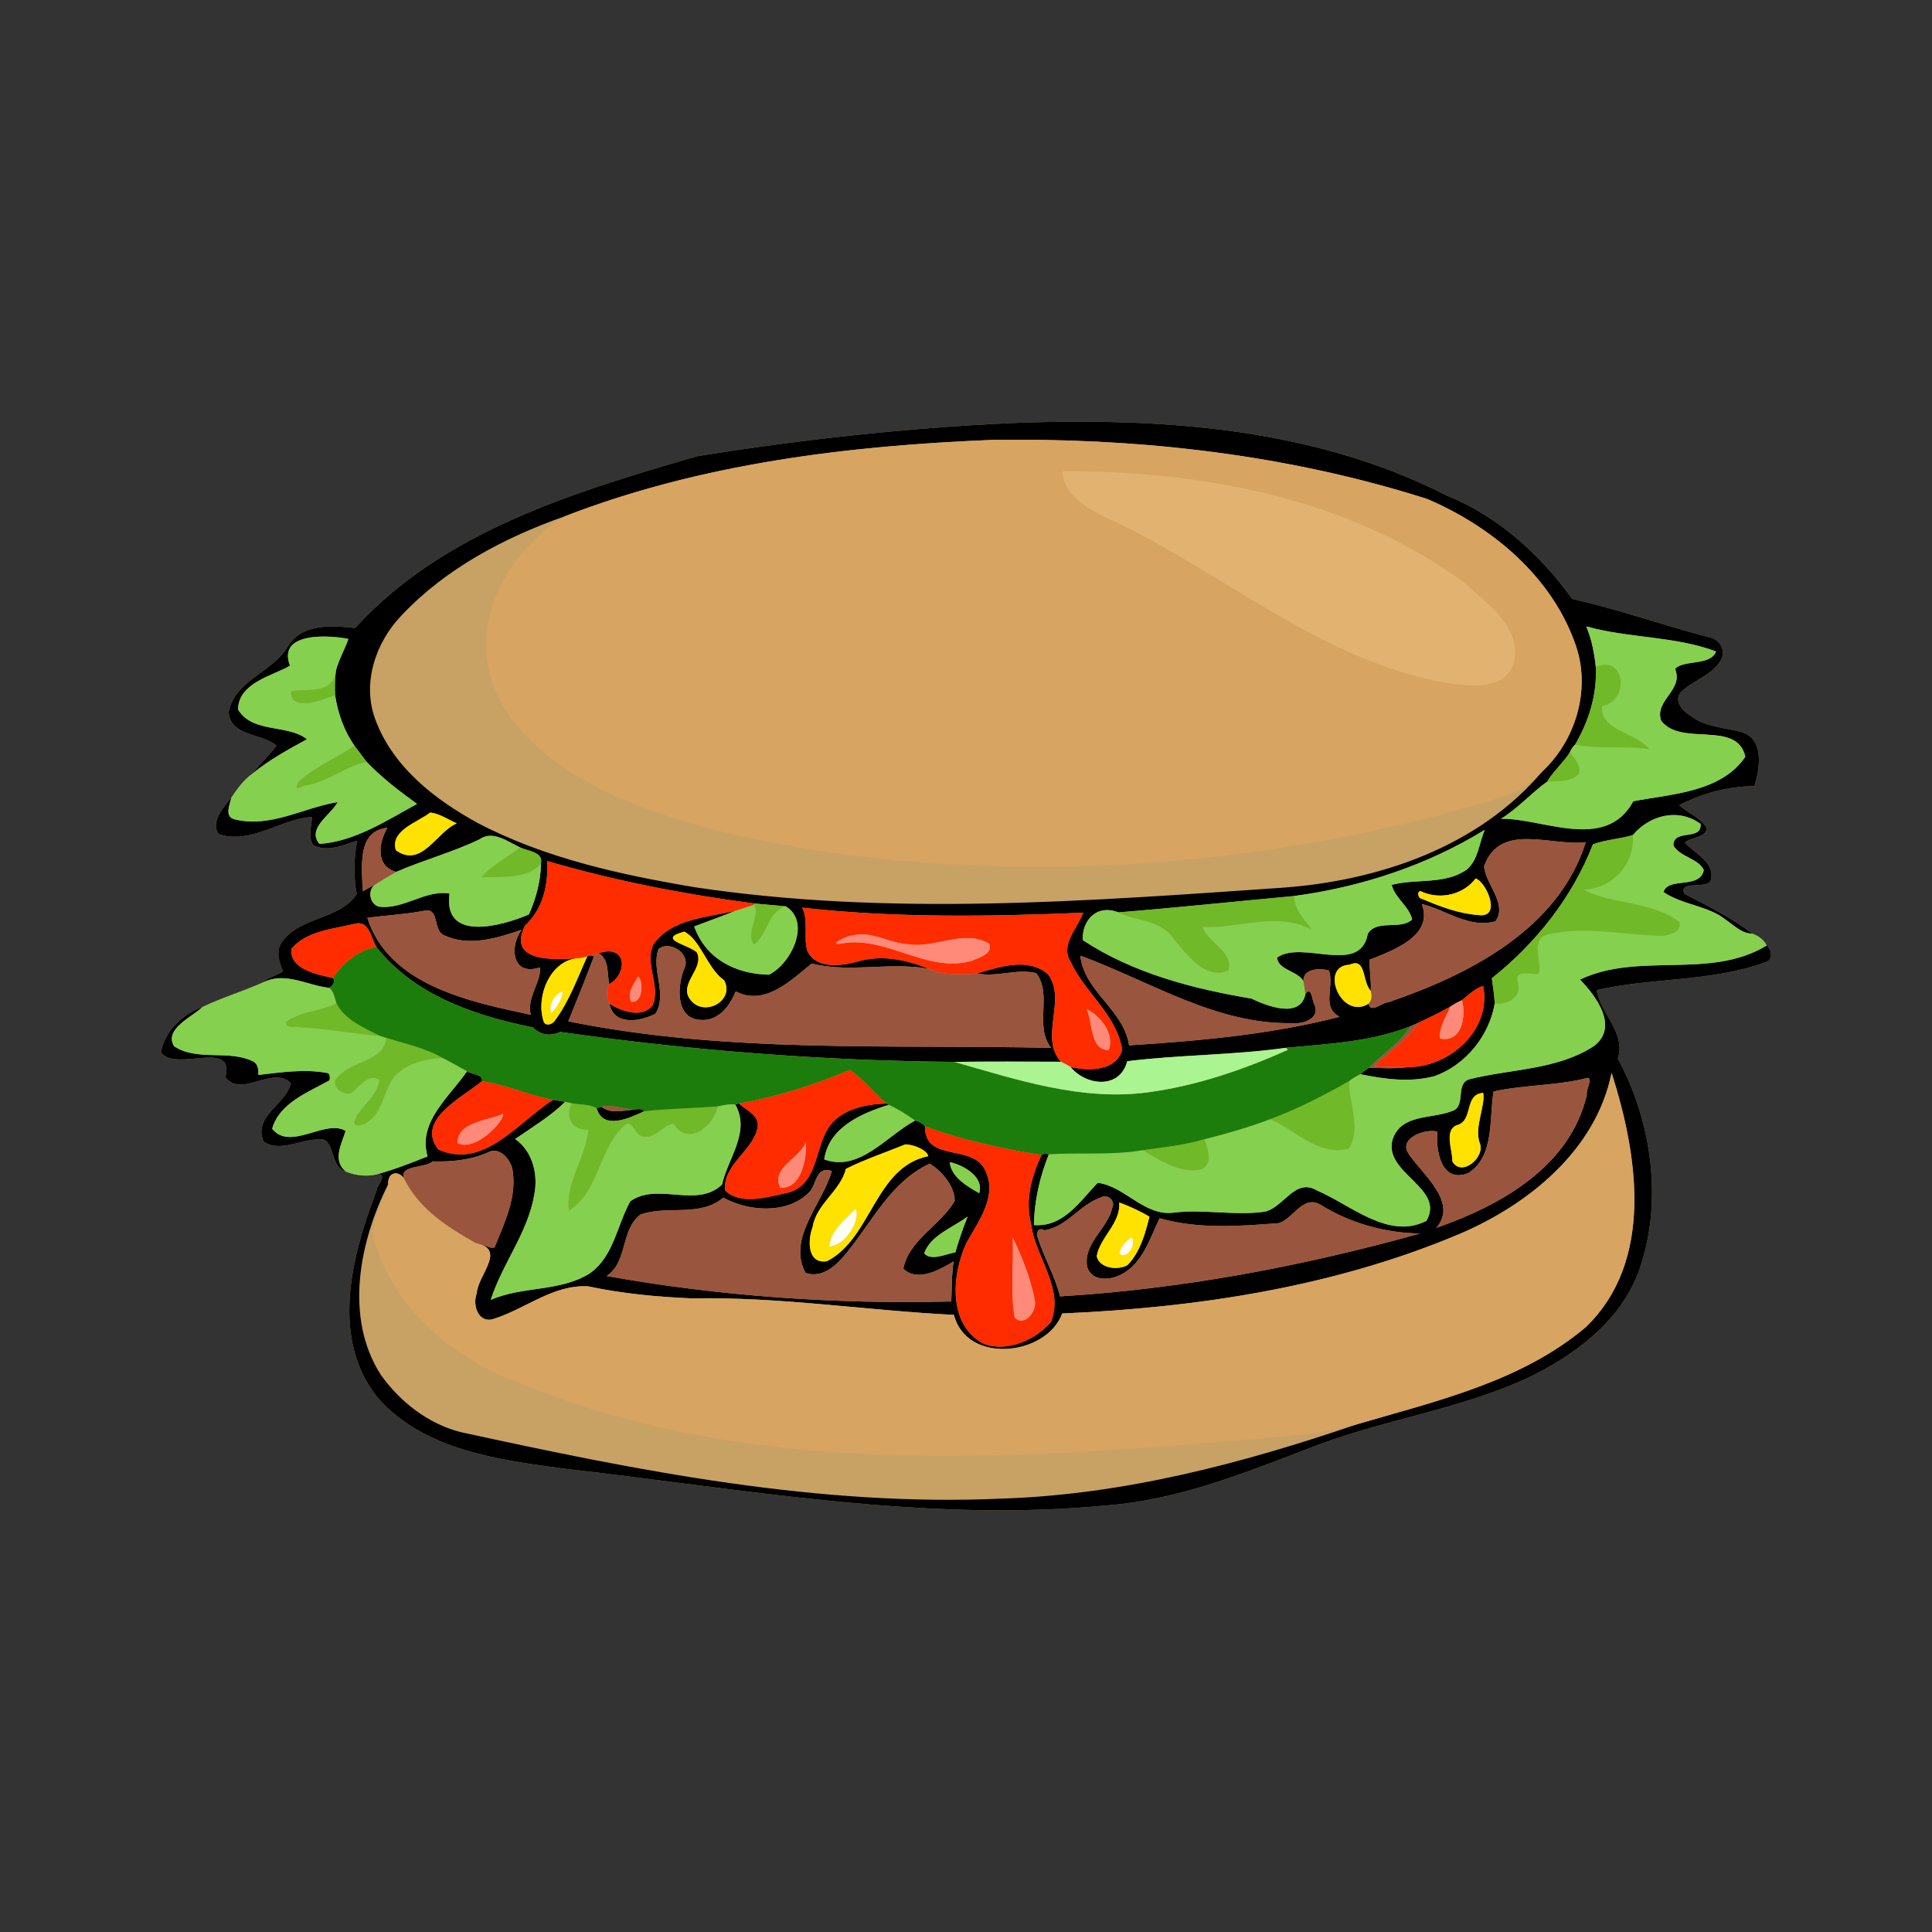 <svg:svg xmlns:svg="http://www.w3.org/2000/svg" height="1199.455" version="1.1" viewBox="-98.737 -260.113 1199.455 1199.455" width="1199.455">
<svg:rect x="-98.737" y="-260.113" width="1199.455" height="1199.455" fill="#333333" stroke="none"/>
<svg:g>
<svg:path d="m572.58 1.666c-14.422-0.019-28.802 0.303-43.07 0.864-65.43 3.02-130.73 10.2-195.37 20.58-75.91 22.05-157.8 46.631-212.41 106.68-14.42-1.61-33-2.91-41.68 11.28-9.35 16.34-33.19 20.96-36.8 41.02 0.86 15.13 21.85 13.23 29.65 20.75-4.42 6.07-10.301 11.15-14.791 17.28-5.44 3.79-9.469 9.479-13.159 14.889-4.54 5.46-13.579 15.631-7.709 22.811 20.21 6.42 38.039-9.511 57.689-10.741-0.15 5.71-2.57 12.151 0.68 17.311 8.72 4.99 18.581 0.029 27.361-2.491-1.98 10.91-2.31 22.09-0.25 33.03-10.39 16.14-35.581 13.78-46.711 30.18-3.6 5.5-1.43 12.301 1.02 17.831-4.12 2.62-9.47 3.81-12.98 7.13-12.18 5.35-25.09 9.28-37.08 15.02-12.32 4.31-23.81 15.299-25.75 28.289 9.51 12.32 45.759-8.57 39.989 15.2 9.44 13.36 29.77-7.509 40.62 3.841-2.77 13.05-23.71 20.329-16.9 36.259 9.46 6.56 22.131-0.83 32.511-1.32 12.87-3.05 7.67 17.2 18.5 19.87 6.19 2.49 13.51 3.391 20.03 1.511 6.21 0.64-0.951 7.049-0.911 10.369-15.49 40.29-29.09 91.801 0.95 128.88 29.04 32.6 75.36 38.31 116.2 43.8 111.92 12.65 224.17 33.809 337.19 22.619 42.71-3.36 82.85-19.389 122.5-34.519 45-18.26 94.109-24.21 138.26-44.72 28.51-13.81 56.33-34.4 68.12-64.88 15.8-42.98 8.85-93.59-12.63-133.17 5.37-15.93-11.24-28.511-13.08-42.511 34.2-7.94 71.749-5.009 105.44-17.559 4.28-1.94 3-7.61 0.05-10.15-1.66-3.56-5.389-6.191-9.009-7.391-12.81-9.99-27.739-17.179-41.959-24.689-4.09-8.38 12.91-3.061 16.1-7.811 3.91-11.27-10.221-17.469-15.891-24.019 3.38-3.35 12.899-2.741 13.609-8.861-3.68-6.51-11.68-9.48-17.13-14.32 14.31-7.51 30.5-11.689 46.7-11.919 3.35-10.57 6.021-27.831-6.509-33.041-11.06-3.52-23.68-3.069-33.18-10.609-4.61-2.51-10.51-9.22-6.1-14.47 7.7-7.8 20.159-10.53 25.409-20.83 2.63-6.01-1.64-12.391-7.72-13.381-28.49-7.43-56.31-17.45-85.05-23.8-19.67-27.561-46.16-51.461-77.89-64.201-69.85-35.775-148.98-45.793-226.86-45.893zm367.84 244.23c0.075 0 0.15 0.006 0.225 0.006-0.075-0.001-0.15-0.005-0.225-0.005-0.541-0.002-1.082 0.016-1.622 0.045 0.54-0.029 1.081-0.048 1.622-0.047zm-825.74 93.023c-0.503 0.498-0.996 1.006-1.478 1.525 0.482-0.519 0.974-1.027 1.477-1.525zm32.095 129.41c0.008-0 0.014 0.002 0.02 0.002-0.043 0.001-0.085 0.004-0.128 0.006 0.036-0.002 0.072-0.007 0.108-0.008z" fill="#c8a264" />
<svg:path d="m572.58 1.666c-14.422-0.019-28.802 0.303-43.07 0.864-65.43 3.02-130.73 10.2-195.37 20.58-75.91 22.05-157.8 46.631-212.41 106.68-14.42-1.61-33-2.91-41.68 11.28-9.35 16.34-33.19 20.96-36.8 41.02 0.86 15.13 21.85 13.23 29.65 20.75-4.42 6.07-10.301 11.15-14.791 17.28 10.26-8.52 22.381-15.051 33.711-21.261-11.45-9.44-33.94-3.559-42.75-18.469 0.14-16.65 21.539-20.92 32.239-27.22-8.29-21.59 25.9-18.851 36.25-16.561-2.32 6.51-5.849 12.611-7.669 19.331-0.77 5.18-0.841 10.399-0.581 15.619 1.74 11.15 5.49 21.961 12 31.261 2.54 3.32 5.001 6.69 7.531 10.03 9.48 9.87 20.29 18.17 31.33 26.12-18.97 10.38-38.54 23.299-60.57 24.859-8.11-9.74 7.26-18.03 11.27-25.98-21.25 3.45-42.011 16.32-64.041 10.67-6.42-1.61-2.91-9.031-1.88-13.511-4.54 5.46-13.579 15.631-7.709 22.811 20.21 6.42 38.039-9.511 57.689-10.741-0.15 5.71-2.57 12.151 0.68 17.311 8.72 4.99 18.581 0.029 27.361-2.491-1.98 10.91-2.31 22.09-0.25 33.03-10.39 16.14-35.581 13.78-46.711 30.18-3.6 5.5-1.43 12.301 1.02 17.831-4.12 2.62-9.47 3.81-12.98 7.13 14.19-7.37 27.32 1.57 41.68 3.12 2.15-1.22 3.94-3.791 2.2-6.111-9.29-2.12-27.189-5.36-25.709-18.18 9.45-11.11 25.84-12.27 39.25-15.45 8.83-2.59 10.099 8.57 13.409 14.27 23.45 30.05 61.2 42.72 97.18 50.02 4.99 4.87 10.851 5.649 17.041 2.809 80.98 11.53 162.82 17.891 244.64 18.591 22.03-0.27 44.079-0.18 66.119-0.07-13.54-15.62 3.76-38.04-7.78-54.15-12.36-11-30.229-4.791-44.289-0.661 12.25 2.48 24.789-3.189 36.789-0.209 10.28 13.37-1.499 32.96 9.311 46.4-99.98-2.24-201.16 3.54-299.81-16.48 5.31-12.98 10.57-26.081 15.52-39.191 0.91-1.92-0.86-1.67-2.2-1.63-0.38 0.11-1.15 0.331-1.53 0.441-6.16 13.61-11.21 27.989-20.22 40.039-1.77 2.63-6.399 3.631-7.109-0.359-4.503-14.737 4.088-36.538 20.833-38.467-14.454 1.073-43.423 2.421-32.173-20.203 11.34-10.63 14.379-25.13 13.859-40.13 41.57 12.21 85.06 20.619 128.32 26.309 6.53 0.69 13.08 1.08 19.62 1.75 16.09 9.75 3.479 35.72-10.341 42.48-20.46-0.37-39.27-9.67-46.4-29.95 8.66-3.24 17.341-6.419 25.911-9.859-17.63 4.41-39.64 4.68-51.2 20.9-5.95 12.14 4.819 25.8-0.591 38.05-6.75 8.15-19.269 3.55-26.739-1.1 2.71 13.97 19.319 11.061 28.589 6.141 7.62-12.42-2.799-27.011 1.791-39.941 6.44-6.03 20.51 2.52 16.13 11.83-4.34 10.31-5.79 30.38 9.08 31.95 11.66 1.29 18.84-7.979 22.78-17.659 17.91 9.39 34.16-6.7 47.22-17.3 23.78 6.1 48.56-1.25 72.7 3.32-14.18-5.86-29.889-8.97-44.959-4.37-10.13 2.66-25.28 4.53-30.53-6.95-2.48-8.74 0.999-18.24-3.131-26.68 57.85 6.48 116.36 5.559 174.42 3.139-3.34 9.46-14.54 19.991-7.77 30.491 8.86 19.32 28.59 32.799 31.97 54.609-3.68 13.37-21.14 13.35-32.03 10.67 9.65 11.78 30.63 14.021 35.18-3.559 32.13-4.04 65.96-3.741 98.57-8.341 26.06-2.43 52.78-3.65 77.4-13.42 1.61-0.71 3.239-1.4 4.859-2.12 6.68-3.2 13.411-6.339 19.831-10.059 2.26-1.51 4.66-2.801 7.13-3.941 4.16-3.2 8.069-7.34 13.189-8.85 5.36 27.24-20.68 50.481-46.85 50.431-7.98 1.04-16.069 0.539-24.069 0.309-1.88 1.22-3.65 2.6-5.35 4.05 15.08 3.09 31 5.24 46.1 1.2 19.34-6.95 33.92-24.98 37.38-45.17-0.37-5.25-1.07-10.429-1.83-15.609 27.46-21.82 50.039-50.35 62.769-83.18 7.6-2.8 16.691-3.271 24.811-5.731 10.47-12.39 28.19-16.95 41.97-6.93 1.17 10.84-17.111 2.781-16.811 13.441 3.99 7.05 15.571 8.1 18.841 15.17-2.22 12.19-22.28 4.139-24.98 13.719 11.86 8.13 27.539 8.261 38.889 17.381 4.97 3.39 9.69 8.379 16.12 8.419-12.81-9.99-27.739-17.179-41.959-24.689-4.09-8.38 12.91-3.061 16.1-7.811 3.91-11.27-10.221-17.469-15.891-24.019 3.38-3.35 12.899-2.741 13.609-8.861-3.68-6.51-11.68-9.48-17.13-14.32 14.31-7.51 30.5-11.689 46.7-11.919 3.35-10.57 6.021-27.831-6.509-33.041-11.06-3.52-23.68-3.069-33.18-10.609-4.61-2.51-10.51-9.22-6.1-14.47 7.7-7.8 20.159-10.53 25.409-20.83 2.63-6.01-1.64-12.391-7.72-13.381-28.49-7.43-56.31-17.45-85.05-23.8-19.67-27.561-46.16-51.461-77.89-64.201-69.85-35.775-148.98-45.793-226.86-45.893zm-313.21 333.13c0.605-0.045 1.227-0.091 1.777-0.133-0.603 0.018-1.193 0.066-1.777 0.133zm274.88-321.92c85.513 0.122 171.46 10.808 253.07 36.795 40.5 17.28 78.089 48.76 92.459 91.55 9.09 27.17-0.38 58.38-20.98 77.58-39.76 47.05-101.88 67.991-161.77 72.241-121.26 8.34-243.87 17.83-364.69-0.37-46.06-7.75-92.581-17.95-134.28-39.72-26.7-14.56-52.859-34.84-63.739-64.28-8.49-22.64 0.12-48.13 16.43-64.92 27.44-29.11 64.149-48.34 101.51-61.47 84.11-32.55 175.24-43.689 264.9-47.289 5.696-0.084 11.394-0.124 17.095-0.116zm351.82 115.92c26.4 7.4 54.66 5.89 80.55 15.53-3.23 9.09-20.369 4.97-25.439 10.9 5.56 13.02-12.851 19.299-8.691 31.989 12.26 16.58 47.101-0.63 52.341 22.47-14.99 22.15-45.901 23.101-69.561 27.661-17.27 31.69-56.299 10.29-82.189 10.9 10.57-6.45 18.769-15.971 28.709-23.081 2.62-5 9.969-11.72 14.059-18.15 0.73-1.82 1.831-3.519 3.291-4.839 8.52-14.57 13.71-31.2 12.85-48.23-0.94-8.59-2.54-17.17-5.92-25.15zm-717.69 115.55c5.69 0.61 11.119 4.389 16.489 6.719-12.6 5.2-21.83 28.161-37.83 16.681-3.86-12.28 13.671-17.38 21.341-23.4zm-26.641 9.489c-5.4 9.29-7.64 23.611 5.48 27.361 17-7.37 35.041-12.18 51.761-20.22 8.26-5.87 17.569 1.539 25.239 5.059 4.78 2.26 14.27 2.72 12.9 9.72-0.11 10.98-3.06 21.9-7.5 31.87-16.84 7.19-53.52 17.389-49.27-12.991-15.14-2.5-28.539 10.18-43.859 8.12-5.67-1.51-7.351-10.22-2.341-13.68-1.94 1.03-5.83 3.079-7.78 4.109-0.07-13.68-4.15-37.4 15.37-39.35zm681.33 1.241c-3.62 8.29-3.959 18.539-11.259 24.739-13.67 9.48-31.181 5.391-46.511 9.431 1.71 7.92 10.83 13.29 12.67 21.5-7.26 6.85-21.879-0.46-27.539 8.9-4.66 26.09-40.801 3.54-56.291 14.75 0.46 7.71 12.949 8.3 16.359 14.68-0.41-8.04 10.301-8.231 15.791-6.661 3.61 9.59-4.969 22.981 6.691 28.711-42.72 11.05-86.86 14.929-130.75 17.759-3.26-22.22-28-33.44-30.25-55.67 43.11 15.76 84.239 42.92 131.87 41.87 6.28 0.71 17.161-2.819 13.541-11.339-1.62-2.66-1.731-11.801-5.641-6.861-3.06 15.71-23.679 7.66-33.609 2.95-36.44-6.11-73.45-15.73-104.72-36.32-0.33-12.45 8.71-22.369 22.13-17.209 36.37-2.91 72.84-6.801 109.15-10.141 41.5-5.55 82.5-18.989 118.37-41.089zm26.959 5.745c11.899 0.096 25.197 3.314 35.752 1.934-17.09 54.18-72.45 82.24-122.67 99.4-3.64-0.1-10.96 7.309-12.2 0.859-16.98 10.66-31-23.45-11.77-24.18 10.52-4.84 7.61 10.49 13.17 16.3 0.32-6.48-0.95-13.099-0.77-19.409 14.31-5.65 40.11-14.85 32.38-34.6 15.12 3.73 29.9 15.45 45.83 10.7 7.67-11.13-6.63-23.311-7.08-34.211 4.96-13.865 15.461-16.89 27.359-16.794zm-32.65 24.47c6.65 2.01 16.641 24.93 1.561 22.67-12.19-0.9-23.841-5.351-34.991-10.111-2.91-0.24-3.02-6.369 0.37-4.189 11.48 4.85 25.379 1.66 33.059-8.37zm-651.26 19.82c7.986-0.342 3.875 13.019 11.216 15.588 15.38 7.05 32.67 1.591 47.8-3.589-7.66 10.13-6.17 29.179 11.23 23.389 1.54 7.78-8.65 19.631-5.53 29.411-37.88-8.12-88.141-18.23-101.51-60.17 10.12-1.5 23.56-2.17 35.03-4.37 0.647-0.152 1.233-0.235 1.766-0.258zm159.98 13.16c10.42 5.43 14.07 22.67 24.75 30.25 6.74 12.54-12.2 23-20.78 12.28-8.2-10.02 8.73-19.289 3.88-29.569-5.1-5-25.57-8.121-7.85-12.961zm671.96 8.62c-35.09 21.39-79.449 3.75-115.86 21.15 9.68 9.97 24.239 29.109 8.859 41.109-22.98 15.18-51.91 14.241-77.8 20.841-8.81 3.03-1.45 17.04-10.68 19.72-12.58 4.98-31.449 1.61-36.739 17.58-5.99 21.03 32.95 30.05 20.98 50.52-23.45 12.13-47.171-10.07-68.111-18.92-13.75-8.04-20.53 11.15-32.73 13.32-18.67 2.52-37.49-1.82-56.2 0.53-18.28 2.27-30.219-16.53-47.009-18.53-11.1 11.39-21.171 27.68-39.611 26.23 0.21-14.99 3.691-30.021 9.241-43.941-1.54-0.54-3.099-0.449-4.509 0.391-6.16 13.26-10.341 27.99-6.531 42.63 2.36 20.57 20.86 39.97 12.35 61.1-9.72 11.19-27.12 18.981-41.73 13.541-22.37-11.64-19.96-43.031-10.6-62.811 7.27-13.12 19.18-28.799 11.78-44.339-7.25-17.7-37.98-4.84-37.6-27.85-1.61-1.85-3.759-3.04-6.119-3.62-17.77 9.54-34.691 32.191-56.461 24.141 2.86-19.89 23.121-28.621 40.161-33.911-0.35-0.19-1.041-0.569-1.391-0.759-14.07 0.31-31.14 3.99-37.83 17.95-6.75 13.15-6.261 32.91-23.561 37.4-12.11 2.47-28.86 8.16-38.88-1.38-1.71-15.77 16.691-24.171 20.011-38.461 2-8.03-6.89-11.209-11.52-15.609l-2.2 0.72c9.6 17.03-4.63 33.3-8.25 49.65-15.61 15.08-40.191-1.691-56.941 10.409-8.25 14.72-10.219 34.23-25.159 44.73-18.48 11.65-41.8 7.76-61.48 16.48 7.14-22.46 22.989-41.609 26.989-65.169 2.58-12.5-0.94-27.111-11.82-34.711 10.6-7.34 21.781-13.99 31.031-23.08-2.49-0.47-5.031-0.841-7.511-1.191-21.6 13.46-42.699 43.471-71.189 30.791-14.48-18.39 15.149-32.371 26.989-42.391 1.02-4.58-6.55-4.049-9.18-6.239-10.84 15.85-30.83 31.59-24.55 52.88-10.08 4.08-20.24 8.031-30.73 10.941 6.21 0.64-0.951 7.049-0.911 10.369-15.49 40.29-29.09 91.801 0.95 128.88 29.04 32.6 75.36 38.31 116.2 43.8 111.92 12.65 224.17 33.809 337.19 22.619 42.71-3.36 82.85-19.389 122.5-34.519 45-18.26 94.109-24.21 138.26-44.72 28.51-13.81 56.33-34.4 68.12-64.88 15.8-42.98 8.85-93.59-12.63-133.17 5.37-15.93-11.24-28.511-13.08-42.511 34.2-7.94 71.749-5.009 105.44-17.559 4.28-1.94 3-7.61 0.05-10.15zm-719.27 3.641c-1.683 0.039-3.627 0.392-5.841 1.13 6.66 3.99 5.18 12.679 6.52 19.259 10.141-5.6 11.103-20.663-0.68-20.389zm-251.82 34.55c-12.32 4.31-23.81 15.299-25.75 28.289 9.51 12.32 45.759-8.57 39.989 15.2 9.44 13.36 29.77-7.509 40.62 3.841-2.77 13.05-23.71 20.329-16.9 36.259 9.46 6.56 22.131-0.83 32.511-1.32 12.87-3.05 7.67 17.2 18.5 19.87-8.44-6.94-2.61-17.179-0.1-25.209-12.41-7.67-34.401 12.74-45.611-1.35 4.5-15.99 22.34-22.63 35.62-30.07 0.26-1.72 0.561-4.551-1.859-4.641-14-2.5-28.341-0.309-42.331 1.291 0.03-3-0.03-6.39-2.88-8.2-15.25-7.83-34.82 0.001-49.35-9.559-6.72-10.63 11.341-18.35 17.541-24.4zm874.83 40.88c16.26 50.84 26.64 116.71-16 157.83-39.93 33.79-92.681 45.88-141.69 60.22-71.17 24.32-145.16 43.86-220.79 46.25-113.6 5.19-225.87-17.2-336.25-41.32-20.13-5.17-37.53-18.81-49.43-35.6-22.86-35.67-13.051-83.05 4.569-118.13-0.261-8.262 6.868-8.695 10.053-3.391-3.833-8.774 12.638-6.443 17.708-10.909 11.67 0.33 23.539-0.751 34.409-5.661 6.71-3.52 13.15 3.751 14.85 9.741 3.46 17.28-4.62 33.75-10.95 49.33-3.59 1.02-7.519-2.639-11.409-2.609 19.15 3.87 0.95 19.77 0.38 31.2-2.94 7.44 1.24 19.399 11.17 15.559 19.43-6.26 36.539-21.22 58.009-19.98 21.25 4.55 42.98 6.59 64.67 7.48 54.34-1.06 108.22 7.54 162.4 10.23 7.93 31.14 57.739 25.421 67.209-0.869 83.89-3.62 168.61-16.431 246.41-49.231 43.04-18.25 85.05-52.199 94.68-100.14zm-749.54 65.859c0.174 0.399 0.376 0.814 0.637 1.261-0.187-0.452-0.403-0.87-0.637-1.261zm734.56-62.727c3.492-0.169-1.222 8.312-0.351 10.297-10.21 44.66-53.401 68.85-93.441 82.77 13.6-15.87-8.429-32.881-16.859-45.411-7.56-10.05 9.78-16.379 17.52-14.289-1.23 11.47 2.37 32.579 19.2 25.659 16.44-10.48 12.779-33.849 15.639-50.609 18.78-4.12 38.24-3.54 56.93-8.07 0.552-0.219 1.001-0.329 1.362-0.347zm-64.742 9.287c1.51 7.72-5.509 20.93-2.289 30.78 4.18 8.93-11.311 21.98-16.861 11.67 0.2-6.66-5.269-19.041 2.611-22.341 10.8-2.59 4.339-19.239 16.539-20.109zm-547.44 8.63c-1 0.26-2.001 0.55-2.981 0.87 4.06 14 20.461 6.07 29.541 1.93-1.64-2.04-4.23-1.26-6.47-1.12-6.7 0.71-14.239 2.87-20.089-1.68zm188.77 23.33c4.69 0.06 13.231 3.28 14.161 7.32-33.21 6.73-35.141 51.159-62.961 65.239-12.31 1.93-11.9-13.429-8.85-21.139 2.26-14.53 17.201-22.29 20.681-36.23 11.88-5.89 24.649-10.201 36.969-15.191zm27.52 11.059c8.9 1.88 21.45 9.451 18.23 19.231-7.16-4.02-17.49-10.021-18.23-19.231zm-12.509 0.95c6.65 3.8 15.619 13.51 15.559 23.05-8.61 15.19-28.419 24.101-31.889 42.111 8.64 8.6 22.6 0.719 31.23-4.511-1.3 8.24-1.09 16.581-1.45 24.891-71.57 1.78-143.58-3.2-213.96-15.82 13.25-8.81 8.441-28.71 21.031-38.18 16.69-5.85 36.769 1.84 51.369-10.47 15.05 8.35 38.791 10.54 52.541-2.58 5.88-4.8 4.09-17.25 14.85-14.02-5.63 20.4-27.89 41.551-16.37 63.311 10.65 3.79 19.911-5.191 25.911-12.911 15.69-19.31 27.48-43.98 51.18-54.87zm108.59 20.287c3.451-0.16 6.526 3.471 4.795 7.103-2.88 13.15-18.19 21.91-15.6 36.67 2.85 9.21 14.061 8.439 20.991 4.809 13.5-6.79 17.871-22.36 23.991-35 24.06 6.88 49.329 4.951 73.939 3.041 8.9-2.4 15.001-17.91 25.961-11.42 18.56 11.62 40.579 17.56 61.809 17.85-72.92 20.33-147.92 34.5-223.49 39.03-3.28-12.89-10.199-24.459-14.069-37.139-0.88-2.27 0.41-6.051 4.35-3.911 13.93-2.05 21.95-15.95 34.93-20.27 0.782-0.488 1.597-0.726 2.394-0.763zm9.106 3.783c5.95 2.14 13.309 5.53 18.759 8.83-2.57 10.38-5.84 22.161-13.67 30.081-5.81 3.28-17.259 2.199-19.069-5.511 2.1-12.15 14.98-20.31 13.98-33.4zm-94.111 8.75c-2.93 7.26-5.449 14.67-7.619 22.18-5.87 1.11-15.36 5.631-19.35 0.581 4.15-11.37 17.919-15.941 26.969-22.761z" />
<svg:path d="m534.25 12.875c-5.701-0.008-11.4 0.031-17.095 0.116-89.66 3.6-180.79 14.739-264.9 47.289-34.23 20.15-58.449 62.211-45.719 102.14 8.3 25.9 29.879 44.789 52.259 58.789 43.57 26.07 93.869 36.96 143.31 45.7 132.11 20.99 268.43 11.79 397.62-22.15 20.68-6.74 43.71-9.269 59.07-25.959 20.6-19.2 30.07-50.41 20.98-77.58-14.36-42.79-51.95-74.27-92.45-91.55-81.61-25.987-167.55-36.673-253.07-36.795zm26.786 19.516c87-0.24 178.7 16.929 249.9 69.659 13.7 12.62 34.57 26.92 30.53 48.25-5.03 19.08-28.091 15.65-43.191 13.4-75.71-13.63-135.42-66.35-202.96-99.02-13.8-5.79-34.99-16.629-34.28-32.289zm340.76 373.58c-9.63 47.94-51.64 81.889-94.68 100.14-77.8 32.8-162.52 45.611-246.41 49.231-9.47 26.29-59.279 32.009-67.209 0.869-54.18-2.69-108.06-11.29-162.4-10.23-21.69-0.89-43.42-2.93-64.67-7.48-21.47-1.24-38.579 13.72-58.009 19.98-9.93 3.84-14.11-8.119-11.17-15.559 0.57-11.43 18.77-27.33-0.38-31.2-17.18-9.59-34.46-20.69-43.97-38.63-2.73-6.59-10.971-6.74-10.691 2.13-2.1 10.45-9.099 19.659-9.519 30.409 10.36 45.57 49.95 77.97 92.35 93.3 141.8 58.41 299.31 47.43 448.74 34.85 23.68-1.63 47.34-3.639 70.33-9.759 49.01-14.34 101.76-26.43 141.69-60.22 42.64-41.12 32.26-106.99 16-157.83z" fill="#d7a462" />
</svg:g>
<svg:path d="m561.04 32.39c87-0.24 178.7 16.93 249.9 69.66 13.7 12.62 34.57 26.92 30.53 48.25-5.03 19.08-28.09 15.65-43.19 13.4-75.71-13.63-135.42-66.35-202.96-99.02-13.8-5.79-34.99-16.63-34.28-32.29z" fill="#e2b270" />
<svg:g>
<svg:path d="m886.08 128.79c3.38 7.98 4.98 16.56 5.92 25.15 18.56-7.99 20.96 21.479 3.83 24.219-1.68 15.27 21.82 16.7 29.38 26.82-15.25-2.29-30.869 0.291-46.059-2.809-1.46 1.32-2.561 3.019-3.291 4.839 2.72 3.75 7.37 8.071 5.62 13.111-4.63 5.56-13.2 4.469-19.68 5.039-9.94 7.11-18.139 16.631-28.709 23.081 25.89-0.61 64.919 20.79 82.189-10.9 23.66-4.56 54.571-5.511 69.561-27.661-5.24-23.1-40.081-5.89-52.341-22.47-4.16-12.69 14.251-18.969 8.691-31.989 5.07-5.93 22.209-1.81 25.439-10.9-25.89-9.64-54.15-8.13-80.55-15.53zm-783.18 6.297c-12.907-0.104-27.287 3.24-21.588 18.083-10.7 6.3-32.099 10.57-32.239 27.22 8.81 14.91 31.3 9.029 42.75 18.469-11.33 6.21-23.451 12.741-33.711 21.261-5.44 3.79-9.469 9.479-13.159 14.889-1.03 4.48-4.54 11.901 1.88 13.511 22.03 5.65 42.791-7.22 64.041-10.67-4.01 7.95-19.38 16.24-11.27 25.98 22.03-1.56 41.6-14.479 60.57-24.859-11.04-7.95-21.85-16.25-31.33-26.12-13.87 2.97-25.08 13.29-39.37 14.92-6.27 3.92-3.841-1.12-2.491-2.88 10.11-9.29 23.23-14.19 34.33-22.07-6.51-9.3-10.26-20.111-12-31.261-8.09 2.59-27.639 11.021-27.439-2.519 10.68-1.9 26.55 2.21 28.02-13.1 1.82-6.72 5.349-12.821 7.669-19.331-3.234-0.716-8.796-1.475-14.662-1.522zm837.52 110.82c-9.476-0.021-18.852 4.662-25.395 12.406 1.2 18.18-12.79 33.171-30.58 33.941 16.81 9.27 42.689 6.841 59.469 20.191 1.32 5.53-5.2 7.559-9.33 8.419-24.28-0.15-49.129-6.619-73.139-0.639-10.24 3.34-2.74 16.75-4.8 24.25-5.27 0.97-16.09-3.68-12.9 6.22 2.19 8.59-7.26 13.339-14.47 12.139-3.46 20.19-18.04 38.22-37.38 45.17-15.1 4.04-31.02 1.89-46.1-1.2-2.49 1.13-4.83 2.57-6.95 4.3-0.22 13.57 7.8 29.551-0.22 41.841-18.51 5.13-33.031-11.54-48.811-18.2-13.32 5.02-26.989 8.97-40.789 12.4 2.04 6 5.769 15.9-2.341 18.85-13.12 2.41-25.239-5.591-35.939-12.031-19.3 3.28-38.891 1.36-58.341 2.55-5.55 13.92-9.031 28.951-9.241 43.941 18.44 1.45 28.511-14.84 39.611-26.23 16.79 2 28.729 20.8 47.009 18.53 18.71-2.35 37.53 1.99 56.2-0.53 12.2-2.17 18.98-21.36 32.73-13.32 20.94 8.85 44.661 31.05 68.111 18.92 11.97-20.47-26.97-29.49-20.98-50.52 5.29-15.97 24.159-12.6 36.739-17.58 9.23-2.68 1.87-16.69 10.68-19.72 25.89-6.6 54.82-5.661 77.8-20.841 15.38-12 0.821-31.139-8.859-41.109 36.41-17.4 80.769 0.24 115.86-21.15-1.66-3.56-5.389-6.191-9.009-7.391-6.43-0.04-11.15-5.029-16.12-8.419-11.35-9.12-27.029-9.251-38.889-17.381 2.7-9.58 22.76-1.529 24.98-13.719-3.27-7.07-14.851-8.12-18.841-15.17-0.3-10.66 17.981-2.601 16.811-13.441-5.168-3.757-10.89-5.464-16.575-5.477zm-117.34 9.167c-35.87 22.1-76.87 35.539-118.37 41.089 0.01 8.51 6.42 14.64 11.07 21.02-21.7-11.77-45.2-0.649-67.87-1.789 2.98 9.7 20.181 15.87 15.761 27.25-14.35 5.51-25.431-10.171-33.611-19.631-7.54-12.15-23.17-10.949-34.5-16.709-13.42-5.16-22.46 4.759-22.13 17.209 31.27 20.59 68.28 30.21 104.72 36.32 9.93 4.71 30.549 12.76 33.609-2.95-0.41-2.64-0.8-5.199-1.25-7.809-3.41-6.38-15.899-6.97-16.359-14.68 15.49-11.21 51.631 11.34 56.291-14.75 5.66-9.36 20.279-2.05 27.539-8.9-1.84-8.21-10.96-13.58-12.67-21.5 15.33-4.04 32.841 0.049 46.511-9.431 7.3-6.2 7.639-16.449 11.259-24.739zm-616.93 3.716c-2.429-0.068-4.835 0.533-7.158 2.184-16.72 8.04-34.761 12.85-51.761 20.22-4.43 2.49-8.81 5.1-13.07 7.88-5.01 3.46-3.329 12.17 2.341 13.68 15.32 2.06 28.719-10.62 43.859-8.12-4.25 30.38 32.43 20.181 49.27 12.991 4.44-9.97 7.39-20.89 7.5-31.87-7.52 10.27-25.67 8.25-37.08 8.78 6.8-7.61 16.13-12.41 24.18-18.5-5.513-2.53-11.873-7.07-18.081-7.244zm163.06 42.834c-3.64 1.3-7.369 2.39-11.039 3.58-8.57 3.44-17.251 6.619-25.911 9.859 7.13 20.28 25.94 29.58 46.4 29.95 13.82-6.76 26.431-32.73 10.341-42.48-10.51 2.9-11.36 17.42-19.55 23.8-5.88-6.57 4.509-19.439-0.241-24.709zm-293.39 45.575c-3.874 0.02-7.781 0.802-11.772 2.875-12.18 5.35-25.09 9.28-37.08 15.02-6.2 6.05-24.261 13.77-17.541 24.4 14.53 9.56 34.1 1.729 49.35 9.559 2.85 1.81 2.91 5.2 2.88 8.2 13.99-1.6 28.331-3.791 42.331-1.291 2.42 0.09 2.119 2.921 1.859 4.641-13.28 7.44-31.12 14.08-35.62 30.07 11.21 14.09 33.201-6.32 45.611 1.35-2.51 8.03-8.34 18.269 0.1 25.209 6.19 2.49 13.51 3.391 20.03 1.511 10.49-2.91 20.65-6.861 30.73-10.941-6.28-21.29 13.71-37.03 24.55-52.88-5.11-2.68-10.04-5.681-15.23-8.211-10.59 0.52-21.69 3.141-29.4 10.941-7.59 8.98-7.41 23.589-18.45 29.709-2.18 0.98-7.221 2.651-7.061-1.239 3.5-9.42 14.84-15.44 15.7-25.85-6.19-3.87-11.259 2.79-15.369 6.42-4.62 6.49-17.061-3.041-10.241-8.431 8-9.47 28.82-9.599 29.88-23.989-1.33-0.43-2.659-0.86-3.989-1.28-16.35-1.08-32.451-4.611-48.861-5.211-2.3-1.4-10.169 1.52-9.309-3.52 9.32-6.48 21.18-6.699 31.27-11.369-1.14-3.36-1.551-7.31-4.461-9.7-10.321-1.114-20.007-6.046-29.908-5.995zm176.32 76.75c-9.25 9.09-20.431 15.74-31.031 23.08 10.88 7.6 14.4 22.211 11.82 34.711-4 23.56-19.849 42.709-26.989 65.169 19.68-8.72 43-4.83 61.48-16.48 14.94-10.5 16.909-30.01 25.159-44.73 16.75-12.1 41.331 4.671 56.941-10.409 3.62-16.35 17.85-32.62 8.25-49.65-3.69-0.57-7.351 0.389-10.941 1.119-2.27 12.25-18.609 25.31-27.409 10.72-6.36 0.61-11.92 10.26-19.55 7.82-4.34-0.97-5.38-8.571-9.53-7.841-17.56 13.75-16.53 42.281-35.87 53.981-2.41-16.38 10.31-33.141 12.15-50.141-9.65 0.76-14.94-7.75-10.37-16.47-1.37-0.32-2.729-0.64-4.109-0.88zm201 1.83c-17.04 5.29-37.301 14.021-40.161 33.911 21.77 8.05 38.691-14.601 56.461-24.141-5.19-3.66-10.54-7.09-16.3-9.77zm37.789 35.63c0.74 9.21 11.07 15.211 18.23 19.231 3.22-9.78-9.33-17.351-18.23-19.231zm11.08 33.77c-9.05 6.82-22.819 11.391-26.969 22.761 3.99 5.05 13.48 0.529 19.35-0.581 2.17-7.51 4.689-14.92 7.619-22.18z" fill="#85d04f" />
<svg:path d="m898.2 152.58c-1.808-0.046-3.875 0.367-6.195 1.366 0.86 17.03-4.33 33.66-12.85 48.23 15.19 3.1 30.809 0.519 46.059 2.809-7.56-10.12-31.06-11.55-29.38-26.82 14.989-2.397 15.024-25.259 2.366-25.584zm-788.3 3.366c-0.07 0.473-0.13 0.947-0.189 1.42 0.077-0.455 0.142-0.926 0.189-1.42zm-0.189 1.42c-2.303 13.628-17.496 9.841-27.831 11.68-0.2 13.54 19.349 5.109 27.439 2.519-0.236-4.743-0.194-9.485 0.392-14.198zm11.608 45.459c-11.1 7.88-24.22 12.78-34.33 22.07-1.35 1.76-3.779 6.8 2.491 2.88 14.29-1.63 25.5-11.95 39.37-14.92-2.53-3.34-4.991-6.71-7.531-10.03zm754.55 4.189c-4.09 6.43-11.439 13.15-14.059 18.15 6.48-0.57 15.05 0.521 19.68-5.039 1.75-5.04-2.9-9.361-5.62-13.111zm39.161 51.3c-8.12 2.46-17.211 2.931-24.811 5.731-12.73 32.83-35.309 61.36-62.769 83.18 0.76 5.18 1.46 10.359 1.83 15.609 7.21 1.2 16.66-3.549 14.47-12.139-3.19-9.9 7.63-5.25 12.9-6.22 2.06-7.5-5.44-20.91 4.8-24.25 24.01-5.98 48.859 0.489 73.139 0.639 4.13-0.86 10.65-2.889 9.33-8.419-16.78-13.35-42.659-10.921-59.469-20.191 17.79-0.77 31.78-15.761 30.58-33.941zm-690.79 7.72c-8.05 6.09-17.38 10.89-24.18 18.5 11.41-0.53 29.56 1.49 37.08-8.78 1.37-7-8.12-7.46-12.9-9.72zm480.48 30.13c-36.31 3.34-72.78 7.231-109.15 10.141 11.33 5.76 26.96 4.559 34.5 16.709 8.18 9.46 19.261 25.141 33.611 19.631 4.42-11.38-12.781-17.55-15.761-27.25 22.67 1.14 46.17-9.981 67.87 1.789-4.65-6.38-11.06-12.51-11.07-21.02zm-335.33 4.62-0.17 0.841c4.75 5.27-5.639 18.139 0.241 24.709 8.19-6.38 9.04-20.9 19.55-23.8-6.54-0.67-13.09-1.06-19.62-1.75zm-259.19 62.111c-10.09 4.67-21.95 4.889-31.27 11.369-0.86 5.04 7.009 2.12 9.309 3.52 16.41 0.6 32.511 4.131 48.861 5.211-9.98-5.07-21.41-9.64-26.9-20.1zm30.889 21.38c-1.06 14.39-21.88 14.519-29.88 23.989-6.82 5.39 5.621 14.921 10.241 8.431 4.11-3.63 9.179-10.29 15.369-6.42-0.86 10.41-12.2 16.43-15.7 25.85-0.16 3.89 4.881 2.219 7.061 1.239 11.04-6.12 10.86-20.729 18.45-29.709 7.71-7.8 18.81-10.421 29.4-10.941-10.82-6.23-23.131-8.809-34.941-12.439zm597.75 26.82c-15.81 8.97-31.981 17.281-49.031 23.641 15.78 6.66 30.301 23.33 48.811 18.2 8.02-12.29 0-28.271 0.22-41.841zm-482.59 13.73c-4.57 8.72 0.72 17.23 10.37 16.47-1.84 17-14.56 33.761-12.15 50.141 19.34-11.7 18.31-40.231 35.87-53.981 4.15-0.73 5.19 6.871 9.53 7.841 7.63 2.44 13.19-7.21 19.55-7.82 8.8 14.59 25.139 1.53 27.409-10.72-15.19 1.23-30.51 1.341-45.63 3.061-9.08 4.14-25.481 12.07-29.541-1.93-4.6-2.71-10.359-2.001-15.409-3.061zm392.77 22.311c-12.47 3.77-25.45 4.949-38.28 6.819 10.7 6.44 22.819 14.441 35.939 12.031 8.11-2.95 4.381-12.85 2.341-18.85z" fill="#70b929" />
<svg:path d="m168.39 244.34c-7.67 6.02-25.201 11.12-21.341 23.4 16 11.48 25.23-11.481 37.83-16.681-5.37-2.33-10.799-6.109-16.489-6.719zm648.99 40.96c-7.68 10.03-21.579 13.22-33.059 8.37-3.39-2.18-3.28 3.949-0.37 4.189 11.15 4.76 22.801 9.211 34.991 10.111 15.08 2.26 5.089-20.66-1.561-22.67zm-491.28 32.98c-17.72 4.84 2.75 7.961 7.85 12.961 4.85 10.28-12.08 19.549-3.88 29.569 8.58 10.72 27.52 0.26 20.78-12.28-10.68-7.58-14.33-24.82-24.75-30.25zm-60.23 15.311c-1.57 0.38-3.14 0.75-4.72 1.08-17.91 0.53-27.269 23.35-22.609 38.6 0.71 3.99 5.339 2.989 7.109 0.359 9.01-12.05 14.06-26.429 20.22-40.039zm476.64 4.312c-0.938 0.033-2.043 0.322-3.358 0.927-19.23 0.73-5.21 34.84 11.77 24.18 2.11-2.21 2.18-5.09 1.4-7.88-4.865-5.084-3.246-17.455-9.812-17.227zm-492.08 17.517c0.58 3.06-3.33 10.51-6.95 13.53-1.75-5.22 1.91-11.92 6.95-13.53zm571.65 62.97c-12.2 0.87-5.739 17.519-16.539 20.109-7.88 3.3-2.411 15.681-2.611 22.341 5.55 10.31 21.041-2.74 16.861-11.67-3.22-9.85 3.799-23.06 2.289-30.78zm-358.67 31.96c-12.32 4.99-25.089 9.301-36.969 15.191-3.48 13.94-18.421 21.7-20.681 36.23-3.05 7.71-3.46 23.069 8.85 21.139 27.82-14.08 29.751-58.509 62.961-65.239-0.93-4.04-9.471-7.26-14.161-7.32zm132.71 36.08c1 13.09-11.88 21.25-13.98 33.4 1.81 7.71 13.259 8.791 19.069 5.511 7.83-7.92 11.1-19.701 13.67-30.081-5.45-3.3-12.809-6.69-18.759-8.83zm-163.69 3.841c3.51 6.67-6.219 23.14-16.259 23.42 0.5-9.76 10.119-16.76 16.259-23.42zm171.02 18.01c4 1.52-1.63 14.67-7.35 9.75 1.06-4.03 3.95-7.45 7.35-9.75z" fill="#ffe200" />
<svg:path d="m141.75 253.83c-19.52 1.95-15.44 25.67-15.37 39.35 1.95-1.03 5.84-3.079 7.78-4.109 4.26-2.78 8.64-5.39 13.07-7.88-13.12-3.75-10.88-18.071-5.48-27.361zm708.29 6.986c-11.899-0.096-22.399 2.929-27.359 16.794 0.45 10.9 14.75 23.081 7.08 34.211-15.93 4.75-30.71-6.97-45.83-10.7 7.73 19.75-18.07 28.95-32.38 34.6-0.18 6.31 1.09 12.929 0.77 19.409 0.78 2.79 0.71 5.67-1.4 7.88 1.24 6.45 8.56-0.959 12.2-0.859 50.22-17.16 105.58-45.22 122.67-99.4-10.555 1.38-23.853-1.838-35.752-1.934zm-683.91 44.306c-0.532 0.023-1.119 0.106-1.766 0.258-11.47 2.2-24.91 2.87-35.03 4.37 13.37 41.94 63.631 52.05 101.51 60.17-3.12-9.78 7.07-21.631 5.53-29.411-17.4 5.79-18.89-13.259-11.23-23.389-15.13 5.18-32.42 10.639-47.8 3.589-7.34-2.58-3.23-15.94-11.22-15.6zm148.94 22.119c-1.866 0.068-3.64 0.69-5.048 2.009-4.59 12.93 5.829 27.521-1.791 39.941-9.27 4.92-25.879 7.829-28.589-6.141-1.85-3.82-2.14-8.3-0.17-12.12-1.34-6.58 0.14-15.269-6.52-19.259-1.39 0.37-4.16 1.11-5.55 1.48 1.34-0.04 3.11-0.29 2.2 1.63-4.95 13.11-10.21 26.211-15.52 39.191 98.65 20.02 199.83 14.24 299.81 16.48-10.81-13.44 0.969-33.03-9.311-46.4-12-2.98-24.539 2.689-36.789 0.209-10.02 0.66-20.441 1.211-29.861-2.869-24.14-4.57-48.92 2.78-72.7-3.32-13.06 10.6-29.31 26.69-47.22 17.3-3.94 9.68-11.12 18.949-22.78 17.659-14.87-1.57-13.42-21.64-9.08-31.95 3.422-7.273-4.417-14.083-11.081-13.839zm256.92 5.969c2.25 22.23 26.99 33.45 30.25 55.67 43.89-2.83 88.03-6.709 130.75-17.759-11.66-5.73-3.081-19.121-6.691-28.711-5.49-1.57-16.201-1.379-15.791 6.661 0.45 2.61 0.84 5.169 1.25 7.809 3.91-4.94 4.021 4.201 5.641 6.861 3.62 8.52-7.261 12.049-13.541 11.339-47.63 1.05-88.759-26.11-131.87-41.87zm209.92 41.65c-1.62 0.72-3.249 1.41-4.859 2.12-6.72 10.4-17.239 17.2-25.909 25.77 8 0.23 16.089 0.731 24.069-0.309-6.89-0.21-13.789-0.011-20.639-0.791 9.33-8.72 20.019-16.111 27.339-26.791zm104.91 34.244c-0.361 0.018-0.81 0.127-1.362 0.347-18.69 4.53-38.15 3.95-56.93 8.07-2.86 16.76 0.801 40.129-15.639 50.609-16.83 6.92-20.43-14.189-19.2-25.659-7.74-2.09-25.08 4.239-17.52 14.289 8.43 12.53 30.459 29.541 16.859 45.411 40.04-13.92 83.231-38.11 93.441-82.77-0.87-1.985 3.844-10.466 0.351-10.297zm-608.42 17.44c-1.254 0.024-2.507 0.166-3.759 0.475 5.85 4.55 13.389 2.39 20.089 1.68-5.444-0.163-10.894-2.259-16.33-2.155zm-70.303 27.794c-1.21-0.019-2.459 0.26-3.717 0.92-10.87 4.91-22.739 5.991-34.409 5.661-5.3 4.67-23.08 1.9-17.07 12.17 9.51 17.94 26.79 29.04 43.97 38.63 3.89-0.03 7.819 3.629 11.409 2.609 6.33-15.58 14.41-32.05 10.95-49.33-1.381-4.867-5.891-10.578-11.133-10.661zm270.32 8.02c-23.7 10.89-35.49 35.56-51.18 54.87-6 7.72-15.261 16.701-25.911 12.911-11.52-21.76 10.74-42.911 16.37-63.311-10.76-3.23-8.97 9.22-14.85 14.02-13.75 13.12-37.491 10.93-52.541 2.58-14.6 12.31-34.679 4.62-51.369 10.47-12.59 9.47-7.781 29.37-21.031 38.18 70.38 12.62 142.39 17.6 213.96 15.82 0.36-8.31 0.15-16.651 1.45-24.891-8.63 5.23-22.59 13.111-31.23 4.511 3.47-18.01 23.279-26.921 31.889-42.111 0.06-9.54-8.909-19.25-15.559-23.05zm108.59 20.287c-0.796 0.037-1.612 0.275-2.394 0.763-12.98 4.32-21 18.22-34.93 20.27-3.94-2.14-5.23 1.641-4.35 3.911 3.87 12.68 10.789 24.249 14.069 37.139 75.58-4.53 150.58-18.7 223.5-39.03-21.23-0.29-43.249-6.23-61.809-17.85-10.96-6.49-17.061 9.02-25.961 11.42-24.61 1.91-49.879 3.839-73.939-3.041-6.12 12.64-10.491 28.21-23.991 35-6.93 3.63-18.141 4.401-20.991-4.809-2.59-14.76 12.72-23.52 15.6-36.67 1.731-3.632-1.345-7.263-4.795-7.103z" fill="#99553e" />
<svg:path d="m241.06 274.47c0.52 15-2.519 29.5-13.859 40.13-11.72 23.57 20.26 21.12 33.95 20.07 1.58-0.33 3.15-0.7 4.72-1.08 0.38-0.11 1.15-0.331 1.53-0.441 1.39-0.37 4.16-1.11 5.55-1.48 17.71-5.9 18.11 12.859 6.52 19.259-1.97 3.82-1.68 8.3 0.17 12.12 7.47 4.65 19.989 9.25 26.739 1.1 5.41-12.25-5.359-25.91 0.591-38.05 11.56-16.22 33.57-16.49 51.2-20.9 3.67-1.19 7.399-2.28 11.039-3.58l0.17-0.841c-43.26-5.69-86.75-14.099-128.32-26.309zm158.25 28.92c4.13 8.44 0.651 17.94 3.131 26.68 5.25 11.48 20.4 9.61 30.53 6.95 15.07-4.6 30.779-1.49 44.959 4.37 9.42 4.08 19.841 3.529 29.861 2.869 14.06-4.13 31.929-10.339 44.289 0.661 11.54 16.11-5.76 38.53 7.78 54.15 2.08 0.94 4.091 2.04 6.041 3.23 10.89 2.68 28.35 2.7 32.03-10.67-3.38-21.81-23.11-35.289-31.97-54.609-6.77-10.5 4.43-21.031 7.77-30.491-58.06 2.42-116.57 3.341-174.42-3.139zm-275.55 9.678c-0.703 0.017-1.464 0.138-2.292 0.381-13.41 3.18-29.8 4.34-39.25 15.45-1.48 12.82 16.419 16.06 25.709 18.18 6.32-9.29 15.49-17.119 26.95-19.359-3-5.166-4.323-14.815-11.117-14.652zm312.19 6.902c9.894-0.135 18.954 5.599 28.903 6.089 16.85 2.9 34.661-9.619 50.591-0.259 2.57 6.41-6.589 8.599-11.009 10.659-27.38 7.68-51.611-14.909-78.961-11.089-12.44 2.46 1.5-4.91 6.18-4.95 1.452-0.291 2.883-0.431 4.297-0.45zm-138.55 26.14c3.39 2.43 3.141 16.9-4.209 15.72-2.9-5.37 1.659-11.12 4.209-15.72zm524.66 5.9c-5.12 1.51-9.029 5.65-13.189 8.85 2.86 9.65 0.05 26.771-13.65 23.761-0.57-7.3 3.78-13.44 6.52-19.82-6.42 3.72-13.151 6.859-19.831 10.059-7.32 10.68-18.009 18.071-27.339 26.791 6.85 0.78 13.749 0.581 20.639 0.791 26.17 0.05 52.21-23.191 46.85-50.431zm-246.22 14.29c8.71 4.41 17.52 15.34 13.8 25.5-11.72 0.21-9.89-17-13.8-25.5zm-147.01 37.859c-22.35 9.26-45.429 16.811-68.859 20.761 4.63 4.4 13.52 7.579 11.52 15.609-3.32 14.29-21.721 22.691-20.011 38.461 10.02 9.54 26.77 3.85 38.88 1.38 17.3-4.49 16.811-24.25 23.561-37.4 6.69-13.96 23.76-17.64 37.83-17.95-8.04-6.51-14.19-15.121-22.92-20.861zm-228.4 7c-11.84 10.02-41.469 24.001-26.989 42.391 28.49 12.68 49.589-17.331 71.189-30.791-15.04-2.92-29.15-9.59-44.2-11.6zm13.07 20.23c1.4 4.1-16.97 23.879-28.23 18.159 0.2-13.51 18.46-13.559 28.23-18.159zm262.06 7.78c-0.38 23.01 30.35 10.15 37.6 27.85 7.4 15.54-4.51 31.219-11.78 44.339-9.36 19.78-11.77 51.171 10.6 62.811 14.61 5.44 32.01-2.351 41.73-13.541 8.51-21.13-9.99-40.53-12.35-61.1-3.81-14.64 0.371-29.37 6.531-42.63-22.16-3.44-49.511-9.17-72.331-17.73zm-73.98 9.97c0.67 10.17-2.769 28.88-15.909 28.18-5.91-12.45 11.689-17.94 15.909-28.18zm128.42 58.97c5.05 10.54 11.371 25.74 13.691 39.02 1.65 6.35-6.401 17.18-12.531 10.63-2.77-16.17-0.459-33.19-1.159-49.65z" fill="#ff2c00" />
<svg:path d="m435.96 319.97c-1.413 0.019-2.844 0.159-4.297 0.45-4.68 0.04-18.62 7.41-6.18 4.95 27.35-3.82 51.581 18.769 78.961 11.089 4.42-2.06 13.579-4.249 11.009-10.659-15.93-9.36-33.741 3.159-50.591 0.259-9.949-0.49-19.009-6.224-28.903-6.089zm-138.56 26.14c-2.55 4.6-7.109 10.35-4.209 15.72 7.35 1.18 7.599-13.29 4.209-15.72zm511.47 14.75c-2.47 1.14-4.87 2.431-7.13 3.941-2.74 6.38-7.09 12.52-6.52 19.82 13.7 3.01 16.51-14.111 13.65-23.761zm-233.03 5.44c3.91 8.5 2.08 25.71 13.8 25.5 3.72-10.16-5.09-21.09-13.8-25.5zm-362.34 65.09c-9.77 4.6-28.03 4.649-28.23 18.159 11.26 5.72 29.63-14.059 28.23-18.159zm188.08 17.75c-4.22 10.24-21.819 15.73-15.909 28.18 13.14 0.7 16.579-18.01 15.909-28.18zm128.42 58.97c0.7 16.46-1.611 33.48 1.159 49.65 6.13 6.55 14.181-4.28 12.531-10.63-2.32-13.28-8.641-28.48-13.691-39.02z" fill="#ff8a79" />
</svg:g>
<svg:path d="m107.93 347.08c6.32-9.29 15.49-17.12 26.95-19.36 23.45 30.05 61.2 42.72 97.18 50.02 4.99 4.87 10.85 5.65 17.04 2.81 80.98 11.53 162.82 17.89 244.64 18.59 39.09 11.13 79.04 24.45 120.29 18.89 30.13-4.03 59.08-14 86.74-26.34-0.28-0.32-0.84-0.97-1.12-1.29 26.06-2.43 52.78-3.65 77.4-13.42-6.72 10.4-17.24 17.2-25.91 25.77-1.88 1.22-3.65 2.6-5.35 4.05-2.49 1.13-4.83 2.57-6.95 4.3-15.81 8.97-31.98 17.28-49.03 23.64-13.32 5.02-26.99 8.97-40.79 12.4-12.47 3.77-25.45 4.95-38.28 6.82-19.3 3.28-38.89 1.36-58.34 2.55-1.54-0.54-3.1-0.45-4.51 0.39-22.16-3.44-49.51-9.17-72.33-17.73-1.61-1.85-3.76-3.04-6.12-3.62-5.19-3.66-10.54-7.09-16.3-9.77-0.35-0.19-1.04-0.57-1.39-0.76-8.04-6.51-14.19-15.12-22.92-20.86-22.35 9.26-45.43 16.81-68.86 20.76l-2.2 0.72c-3.69-0.57-7.35 0.39-10.94 1.12-15.19 1.23-30.51 1.34-45.63 3.06-1.64-2.04-4.23-1.26-6.47-1.12-6.7-0.2-13.41-3.33-20.09-1.68-1 0.26-2 0.55-2.98 0.87-4.6-2.71-10.36-2-15.41-3.06-1.37-0.32-2.73-0.64-4.11-0.88-2.49-0.47-5.03-0.84-7.51-1.19-15.04-2.92-29.15-9.59-44.2-11.6 1.02-4.58-6.55-4.05-9.18-6.24-5.11-2.68-10.04-5.68-15.23-8.21-10.82-6.23-23.13-8.81-34.94-12.44-1.33-0.43-2.66-0.86-3.99-1.28-9.98-5.07-21.41-9.64-26.9-20.1-1.14-3.36-1.55-7.31-4.46-9.7 2.15-1.22 3.94-3.79 2.2-6.11z" fill="#1c7d0c" />
<svg:path d="m250.43 355.42c-5.04 1.61-8.7 8.31-6.95 13.53 3.62-3.02 7.53-10.47 6.95-13.53zm182 134.85c-6.14 6.66-15.759 13.66-16.259 23.42 10.04-0.28 19.769-16.75 16.259-23.42zm171.02 18.01c-3.4 2.3-6.29 5.72-7.35 9.75 5.72 4.92 11.35-8.23 7.35-9.75z" fill="#fffff3" />
<svg:path d="m601.08 398.74c32.13-4.04 65.96-3.74 98.57-8.34 0.28 0.32 0.84 0.97 1.12 1.29-27.66 12.34-56.61 22.31-86.74 26.34-41.25 5.56-81.2-7.76-120.29-18.89 22.03-0.27 44.08-0.18 66.12-0.07 2.08 0.94 4.09 2.04 6.04 3.23 9.65 11.78 30.63 14.02 35.18-3.56z" fill="#aaf491" />
</svg:svg>